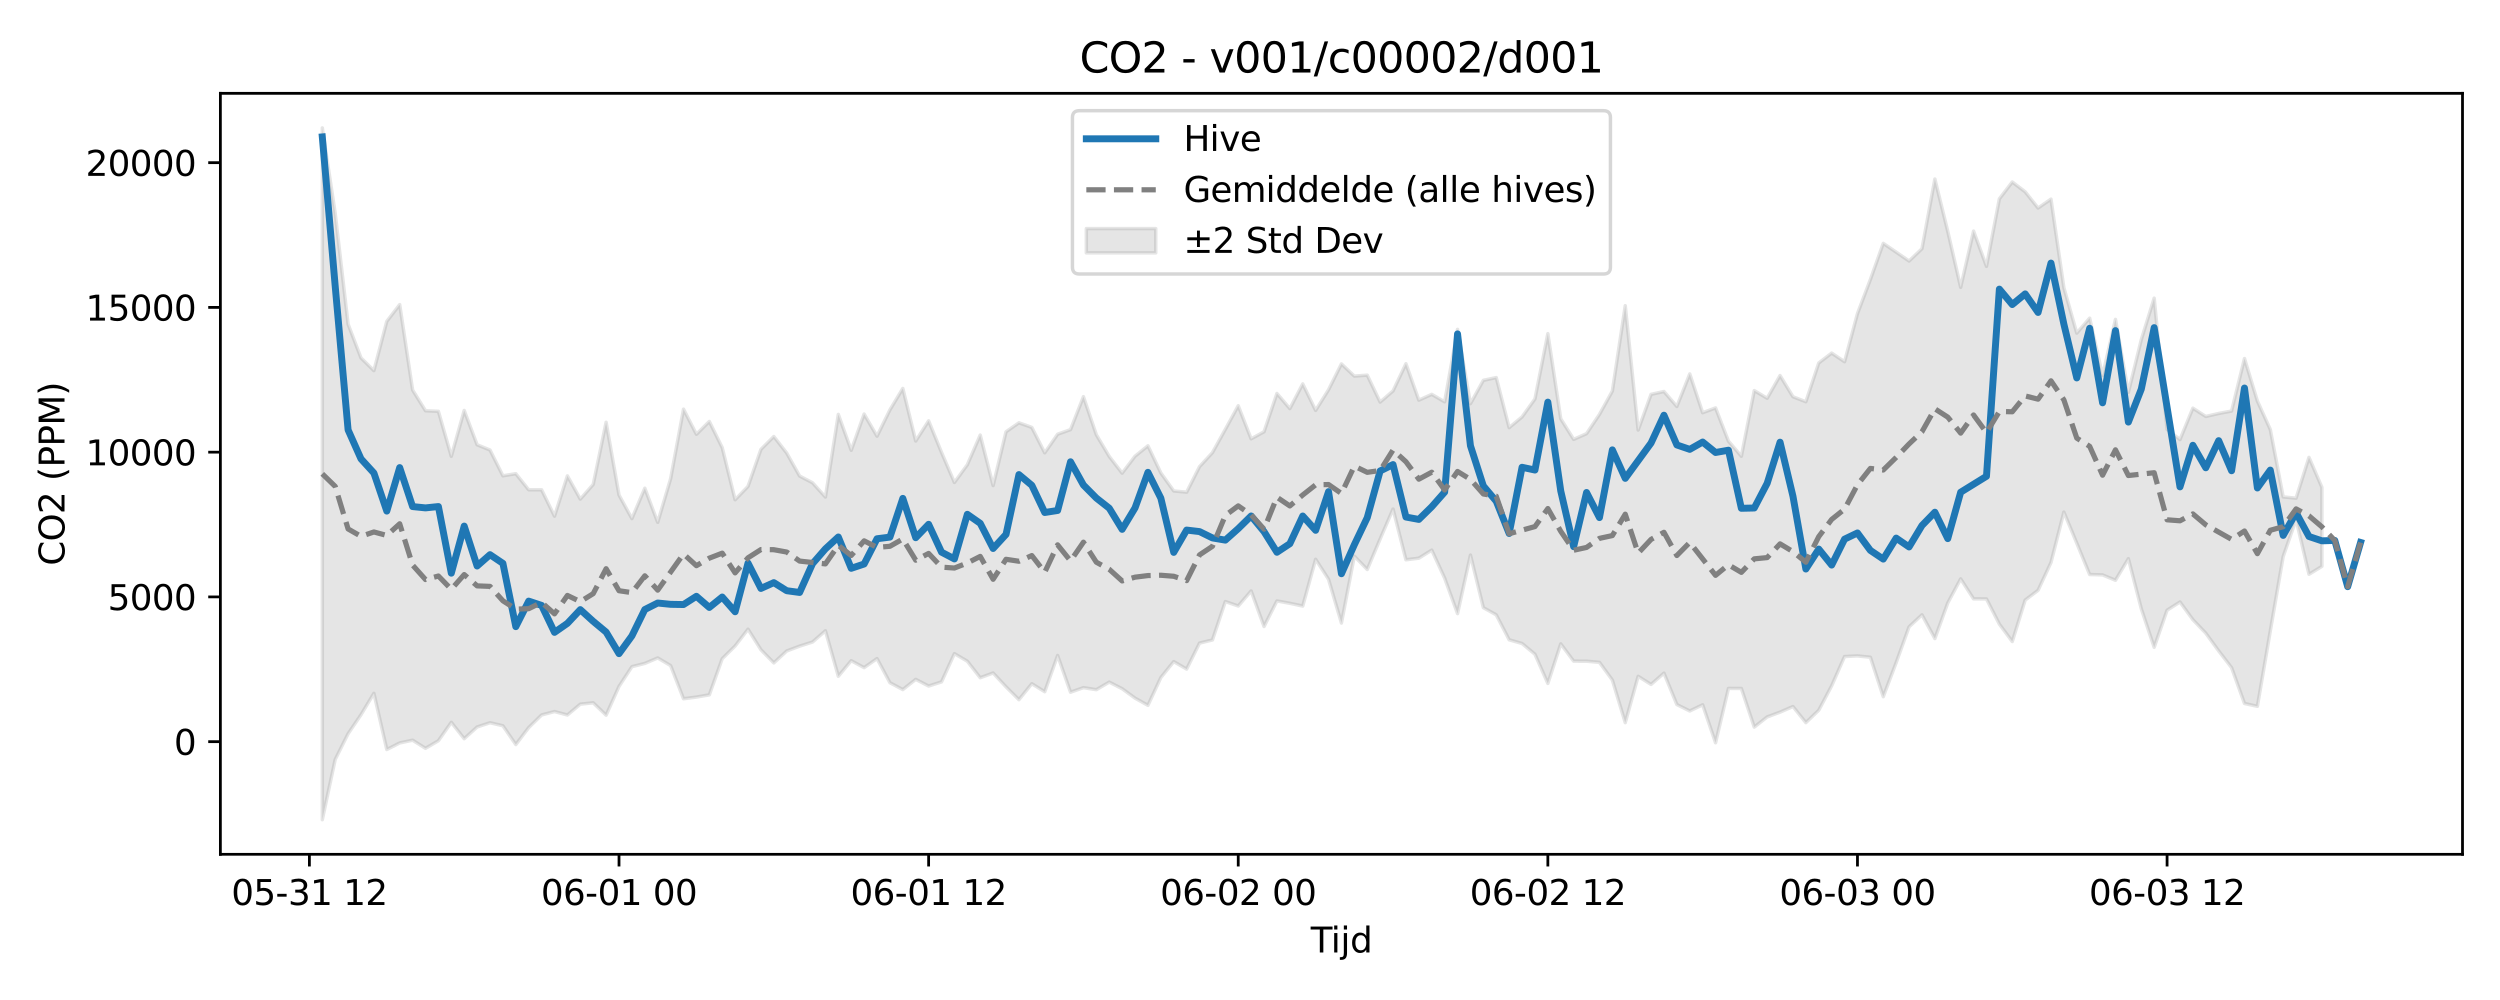 <?xml version="1.0" encoding="utf-8" standalone="no"?>
<!DOCTYPE svg PUBLIC "-//W3C//DTD SVG 1.1//EN"
  "http://www.w3.org/Graphics/SVG/1.1/DTD/svg11.dtd">
<svg xmlns:xlink="http://www.w3.org/1999/xlink" width="720pt" height="288pt" viewBox="0 0 720 288" xmlns="http://www.w3.org/2000/svg" version="1.1">
 <defs>
  <style type="text/css">*{stroke-linejoin: round; stroke-linecap: butt}</style>
 </defs>
 <g id="figure_1">
  <g id="patch_1">
   <path d="M 0 288 
L 720 288 
L 720 0 
L 0 0 
z
" style="fill: #ffffff"/>
  </g>
  <g id="axes_1">
   <g id="patch_2">
    <path d="M 63.47 246.04 
L 709.2 246.04 
L 709.2 26.88 
L 63.47 26.88 
z
" style="fill: #ffffff"/>
   </g>
   <g id="FillBetweenPolyCollection_1">
    <defs>
     <path id="mdd63c75d1a" d="M 92.821 -251.158 
L 92.821 -51.922 
L 96.537 -69.267 
L 100.252 -76.689 
L 103.967 -82.154 
L 107.683 -88.324 
L 111.398 -72.134 
L 115.114 -74.03 
L 118.829 -74.824 
L 122.544 -72.479 
L 126.26 -74.672 
L 129.975 -79.968 
L 133.69 -75.253 
L 137.406 -78.627 
L 141.121 -79.847 
L 144.836 -78.979 
L 148.552 -73.566 
L 152.267 -78.454 
L 155.983 -82.092 
L 159.698 -83.069 
L 163.413 -82.079 
L 167.129 -85.201 
L 170.844 -85.59 
L 174.559 -82.032 
L 178.275 -90.317 
L 181.99 -95.995 
L 185.705 -96.931 
L 189.421 -98.509 
L 193.136 -96.309 
L 196.852 -86.757 
L 200.567 -87.239 
L 204.282 -87.88 
L 207.998 -98.289 
L 211.713 -101.95 
L 215.428 -106.787 
L 219.144 -100.876 
L 222.859 -97.084 
L 226.574 -100.513 
L 230.29 -101.91 
L 234.005 -103.093 
L 237.721 -106.34 
L 241.436 -93.238 
L 245.151 -97.719 
L 248.867 -95.716 
L 252.582 -98.33 
L 256.297 -91.374 
L 260.013 -89.399 
L 263.728 -92.343 
L 267.443 -90.423 
L 271.159 -91.612 
L 274.874 -99.755 
L 278.589 -97.571 
L 282.305 -92.807 
L 286.02 -94.18 
L 289.736 -90.193 
L 293.451 -86.489 
L 297.166 -91.087 
L 300.882 -88.784 
L 304.597 -99.223 
L 308.312 -88.646 
L 312.028 -89.952 
L 315.743 -89.368 
L 319.458 -91.554 
L 323.174 -89.652 
L 326.889 -86.944 
L 330.605 -84.858 
L 334.32 -92.86 
L 338.035 -97.465 
L 341.751 -95.306 
L 345.466 -102.789 
L 349.181 -103.687 
L 352.897 -114.755 
L 356.612 -113.47 
L 360.327 -117.806 
L 364.043 -107.562 
L 367.758 -114.928 
L 371.474 -114.248 
L 375.189 -113.453 
L 378.904 -126.929 
L 382.62 -121.156 
L 386.335 -108.558 
L 390.05 -127.836 
L 393.766 -123.983 
L 397.481 -132.78 
L 401.196 -141.393 
L 404.912 -126.778 
L 408.627 -127.242 
L 412.343 -129.57 
L 416.058 -121.493 
L 419.773 -111.278 
L 423.489 -128.144 
L 427.204 -112.996 
L 430.919 -110.924 
L 434.635 -103.737 
L 438.35 -102.676 
L 442.065 -99.58 
L 445.781 -91.163 
L 449.496 -102.564 
L 453.212 -97.592 
L 456.927 -97.571 
L 460.642 -97.241 
L 464.358 -92.135 
L 468.073 -79.872 
L 471.788 -93.217 
L 475.504 -90.884 
L 479.219 -94.142 
L 482.934 -85.088 
L 486.65 -83.239 
L 490.365 -85.019 
L 494.081 -74.081 
L 497.796 -89.733 
L 501.511 -89.723 
L 505.227 -78.59 
L 508.942 -81.523 
L 512.657 -82.901 
L 516.373 -84.524 
L 520.088 -79.879 
L 523.803 -83.456 
L 527.519 -90.497 
L 531.234 -98.92 
L 534.949 -99.095 
L 538.665 -98.716 
L 542.38 -87.353 
L 546.096 -97.161 
L 549.811 -107.471 
L 553.526 -110.939 
L 557.242 -104.091 
L 560.957 -114.348 
L 564.672 -121.285 
L 568.388 -115.526 
L 572.103 -115.508 
L 575.818 -108.251 
L 579.534 -103.232 
L 583.249 -115.178 
L 586.965 -117.993 
L 590.68 -125.99 
L 594.395 -140.526 
L 598.111 -131.574 
L 601.826 -122.534 
L 605.541 -122.429 
L 609.257 -120.877 
L 612.972 -127.105 
L 616.687 -112.702 
L 620.403 -101.574 
L 624.118 -112.262 
L 627.834 -114.627 
L 631.549 -109.534 
L 635.264 -105.641 
L 638.98 -100.541 
L 642.695 -95.715 
L 646.41 -85.397 
L 650.126 -84.578 
L 653.841 -106.25 
L 657.556 -127.73 
L 661.272 -138.352 
L 664.987 -122.605 
L 668.703 -124.879 
L 668.703 -147.662 
L 668.703 -147.662 
L 664.987 -156.275 
L 661.272 -144.527 
L 657.556 -144.896 
L 653.841 -164.312 
L 650.126 -172.51 
L 646.41 -184.748 
L 642.695 -169.621 
L 638.98 -168.92 
L 635.264 -168.059 
L 631.549 -170.452 
L 627.834 -161.398 
L 624.118 -164.33 
L 620.403 -202.14 
L 616.687 -190.153 
L 612.972 -174.991 
L 609.257 -196.021 
L 605.541 -179.856 
L 601.826 -196.378 
L 598.111 -192.072 
L 594.395 -205.147 
L 590.68 -230.652 
L 586.965 -228.088 
L 583.249 -232.763 
L 579.534 -235.584 
L 575.818 -230.73 
L 572.103 -211.295 
L 568.388 -221.448 
L 564.672 -205.241 
L 560.957 -221.388 
L 557.242 -236.441 
L 553.526 -216.376 
L 549.811 -212.828 
L 546.096 -215.387 
L 542.38 -217.919 
L 538.665 -207.478 
L 534.949 -197.678 
L 531.234 -183.82 
L 527.519 -186.311 
L 523.803 -183.463 
L 520.088 -172.297 
L 516.373 -173.74 
L 512.657 -179.84 
L 508.942 -173.301 
L 505.227 -175.512 
L 501.511 -156.597 
L 497.796 -160.954 
L 494.081 -170.523 
L 490.365 -169.138 
L 486.65 -180.31 
L 482.934 -170.937 
L 479.219 -175.252 
L 475.504 -174.426 
L 471.788 -164.149 
L 468.073 -199.96 
L 464.358 -175.371 
L 460.642 -168.658 
L 456.927 -163.107 
L 453.212 -161.463 
L 449.496 -167.403 
L 445.781 -191.91 
L 442.065 -173.108 
L 438.35 -167.932 
L 434.635 -164.83 
L 430.919 -179.264 
L 427.204 -178.466 
L 423.489 -171.737 
L 419.773 -193.158 
L 416.058 -172.273 
L 412.343 -174.432 
L 408.627 -172.752 
L 404.912 -183.25 
L 401.196 -175.42 
L 397.481 -172.202 
L 393.766 -179.959 
L 390.05 -179.685 
L 386.335 -183.194 
L 382.62 -175.755 
L 378.904 -169.81 
L 375.189 -177.442 
L 371.474 -170.328 
L 367.758 -174.681 
L 364.043 -163.649 
L 360.327 -161.618 
L 356.612 -171.146 
L 352.897 -164.348 
L 349.181 -157.641 
L 345.466 -153.603 
L 341.751 -146.257 
L 338.035 -146.608 
L 334.32 -151.797 
L 330.605 -159.614 
L 326.889 -156.609 
L 323.174 -151.731 
L 319.458 -156.547 
L 315.743 -162.802 
L 312.028 -173.754 
L 308.312 -164.271 
L 304.597 -162.944 
L 300.882 -157.586 
L 297.166 -164.905 
L 293.451 -166.233 
L 289.736 -163.65 
L 286.02 -148.157 
L 282.305 -162.703 
L 278.589 -154.15 
L 274.874 -149.054 
L 271.159 -157.712 
L 267.443 -166.799 
L 263.728 -160.985 
L 260.013 -176.135 
L 256.297 -169.958 
L 252.582 -162.38 
L 248.867 -168.756 
L 245.151 -158.315 
L 241.436 -168.655 
L 237.721 -144.853 
L 234.005 -148.963 
L 230.29 -150.907 
L 226.574 -157.518 
L 222.859 -162.287 
L 219.144 -158.574 
L 215.428 -147.922 
L 211.713 -144.069 
L 207.998 -159.091 
L 204.282 -166.623 
L 200.567 -162.922 
L 196.852 -170.166 
L 193.136 -150.114 
L 189.421 -137.571 
L 185.705 -147.399 
L 181.99 -138.642 
L 178.275 -145.426 
L 174.559 -166.389 
L 170.844 -148.48 
L 167.129 -144.258 
L 163.413 -150.95 
L 159.698 -139.345 
L 155.983 -146.94 
L 152.267 -146.942 
L 148.552 -151.577 
L 144.836 -150.97 
L 141.121 -158.397 
L 137.406 -159.911 
L 133.69 -169.791 
L 129.975 -156.582 
L 126.26 -169.544 
L 122.544 -169.706 
L 118.829 -175.689 
L 115.114 -200.274 
L 111.398 -195.451 
L 107.683 -181.262 
L 103.967 -184.925 
L 100.252 -194.635 
L 96.537 -226.576 
L 92.821 -251.158 
z
" style="stroke: #808080; stroke-opacity: 0.2"/>
    </defs>
    <g clip-path="url(#p2484f87a0a)">
     <use xlink:href="#mdd63c75d1a" x="0" y="288" style="fill: #808080; fill-opacity: 0.2; stroke: #808080; stroke-opacity: 0.2"/>
    </g>
   </g>
   <g id="matplotlib.axis_1">
    <g id="xtick_1">
     <g id="line2d_1">
      <defs>
       <path id="m0995339ccc" d="M 0 0 
L 0 3.5 
" style="stroke: #000000; stroke-width: 0.8"/>
      </defs>
      <g>
       <use xlink:href="#m0995339ccc" x="89.106" y="246.04" style="stroke: #000000; stroke-width: 0.8"/>
      </g>
     </g>
     <g id="text_1">
      <!-- 05-31 12 -->
      <g transform="translate(66.626 260.638) scale(0.1 -0.1)">
       <defs>
        <path id="DejaVuSans-30" d="M 2034 4250 
Q 1547 4250 1301 3770 
Q 1056 3291 1056 2328 
Q 1056 1369 1301 889 
Q 1547 409 2034 409 
Q 2525 409 2770 889 
Q 3016 1369 3016 2328 
Q 3016 3291 2770 3770 
Q 2525 4250 2034 4250 
z
M 2034 4750 
Q 2819 4750 3233 4129 
Q 3647 3509 3647 2328 
Q 3647 1150 3233 529 
Q 2819 -91 2034 -91 
Q 1250 -91 836 529 
Q 422 1150 422 2328 
Q 422 3509 836 4129 
Q 1250 4750 2034 4750 
z
" transform="scale(0.016)"/>
        <path id="DejaVuSans-35" d="M 691 4666 
L 3169 4666 
L 3169 4134 
L 1269 4134 
L 1269 2991 
Q 1406 3038 1543 3061 
Q 1681 3084 1819 3084 
Q 2600 3084 3056 2656 
Q 3513 2228 3513 1497 
Q 3513 744 3044 326 
Q 2575 -91 1722 -91 
Q 1428 -91 1123 -41 
Q 819 9 494 109 
L 494 744 
Q 775 591 1075 516 
Q 1375 441 1709 441 
Q 2250 441 2565 725 
Q 2881 1009 2881 1497 
Q 2881 1984 2565 2268 
Q 2250 2553 1709 2553 
Q 1456 2553 1204 2497 
Q 953 2441 691 2322 
L 691 4666 
z
" transform="scale(0.016)"/>
        <path id="DejaVuSans-2d" d="M 313 2009 
L 1997 2009 
L 1997 1497 
L 313 1497 
L 313 2009 
z
" transform="scale(0.016)"/>
        <path id="DejaVuSans-33" d="M 2597 2516 
Q 3050 2419 3304 2112 
Q 3559 1806 3559 1356 
Q 3559 666 3084 287 
Q 2609 -91 1734 -91 
Q 1441 -91 1130 -33 
Q 819 25 488 141 
L 488 750 
Q 750 597 1062 519 
Q 1375 441 1716 441 
Q 2309 441 2620 675 
Q 2931 909 2931 1356 
Q 2931 1769 2642 2001 
Q 2353 2234 1838 2234 
L 1294 2234 
L 1294 2753 
L 1863 2753 
Q 2328 2753 2575 2939 
Q 2822 3125 2822 3475 
Q 2822 3834 2567 4026 
Q 2313 4219 1838 4219 
Q 1578 4219 1281 4162 
Q 984 4106 628 3988 
L 628 4550 
Q 988 4650 1302 4700 
Q 1616 4750 1894 4750 
Q 2613 4750 3031 4423 
Q 3450 4097 3450 3541 
Q 3450 3153 3228 2886 
Q 3006 2619 2597 2516 
z
" transform="scale(0.016)"/>
        <path id="DejaVuSans-31" d="M 794 531 
L 1825 531 
L 1825 4091 
L 703 3866 
L 703 4441 
L 1819 4666 
L 2450 4666 
L 2450 531 
L 3481 531 
L 3481 0 
L 794 0 
L 794 531 
z
" transform="scale(0.016)"/>
        <path id="DejaVuSans-20" transform="scale(0.016)"/>
        <path id="DejaVuSans-32" d="M 1228 531 
L 3431 531 
L 3431 0 
L 469 0 
L 469 531 
Q 828 903 1448 1529 
Q 2069 2156 2228 2338 
Q 2531 2678 2651 2914 
Q 2772 3150 2772 3378 
Q 2772 3750 2511 3984 
Q 2250 4219 1831 4219 
Q 1534 4219 1204 4116 
Q 875 4013 500 3803 
L 500 4441 
Q 881 4594 1212 4672 
Q 1544 4750 1819 4750 
Q 2544 4750 2975 4387 
Q 3406 4025 3406 3419 
Q 3406 3131 3298 2873 
Q 3191 2616 2906 2266 
Q 2828 2175 2409 1742 
Q 1991 1309 1228 531 
z
" transform="scale(0.016)"/>
       </defs>
       <use xlink:href="#DejaVuSans-30"/>
       <use xlink:href="#DejaVuSans-35" transform="translate(63.623 0)"/>
       <use xlink:href="#DejaVuSans-2d" transform="translate(127.246 0)"/>
       <use xlink:href="#DejaVuSans-33" transform="translate(163.33 0)"/>
       <use xlink:href="#DejaVuSans-31" transform="translate(226.953 0)"/>
       <use xlink:href="#DejaVuSans-20" transform="translate(290.576 0)"/>
       <use xlink:href="#DejaVuSans-31" transform="translate(322.363 0)"/>
       <use xlink:href="#DejaVuSans-32" transform="translate(385.986 0)"/>
      </g>
     </g>
    </g>
    <g id="xtick_2">
     <g id="line2d_2">
      <g>
       <use xlink:href="#m0995339ccc" x="178.275" y="246.04" style="stroke: #000000; stroke-width: 0.8"/>
      </g>
     </g>
     <g id="text_2">
      <!-- 06-01 00 -->
      <g transform="translate(155.794 260.638) scale(0.1 -0.1)">
       <defs>
        <path id="DejaVuSans-36" d="M 2113 2584 
Q 1688 2584 1439 2293 
Q 1191 2003 1191 1497 
Q 1191 994 1439 701 
Q 1688 409 2113 409 
Q 2538 409 2786 701 
Q 3034 994 3034 1497 
Q 3034 2003 2786 2293 
Q 2538 2584 2113 2584 
z
M 3366 4563 
L 3366 3988 
Q 3128 4100 2886 4159 
Q 2644 4219 2406 4219 
Q 1781 4219 1451 3797 
Q 1122 3375 1075 2522 
Q 1259 2794 1537 2939 
Q 1816 3084 2150 3084 
Q 2853 3084 3261 2657 
Q 3669 2231 3669 1497 
Q 3669 778 3244 343 
Q 2819 -91 2113 -91 
Q 1303 -91 875 529 
Q 447 1150 447 2328 
Q 447 3434 972 4092 
Q 1497 4750 2381 4750 
Q 2619 4750 2861 4703 
Q 3103 4656 3366 4563 
z
" transform="scale(0.016)"/>
       </defs>
       <use xlink:href="#DejaVuSans-30"/>
       <use xlink:href="#DejaVuSans-36" transform="translate(63.623 0)"/>
       <use xlink:href="#DejaVuSans-2d" transform="translate(127.246 0)"/>
       <use xlink:href="#DejaVuSans-30" transform="translate(163.33 0)"/>
       <use xlink:href="#DejaVuSans-31" transform="translate(226.953 0)"/>
       <use xlink:href="#DejaVuSans-20" transform="translate(290.576 0)"/>
       <use xlink:href="#DejaVuSans-30" transform="translate(322.363 0)"/>
       <use xlink:href="#DejaVuSans-30" transform="translate(385.986 0)"/>
      </g>
     </g>
    </g>
    <g id="xtick_3">
     <g id="line2d_3">
      <g>
       <use xlink:href="#m0995339ccc" x="267.443" y="246.04" style="stroke: #000000; stroke-width: 0.8"/>
      </g>
     </g>
     <g id="text_3">
      <!-- 06-01 12 -->
      <g transform="translate(244.963 260.638) scale(0.1 -0.1)">
       <use xlink:href="#DejaVuSans-30"/>
       <use xlink:href="#DejaVuSans-36" transform="translate(63.623 0)"/>
       <use xlink:href="#DejaVuSans-2d" transform="translate(127.246 0)"/>
       <use xlink:href="#DejaVuSans-30" transform="translate(163.33 0)"/>
       <use xlink:href="#DejaVuSans-31" transform="translate(226.953 0)"/>
       <use xlink:href="#DejaVuSans-20" transform="translate(290.576 0)"/>
       <use xlink:href="#DejaVuSans-31" transform="translate(322.363 0)"/>
       <use xlink:href="#DejaVuSans-32" transform="translate(385.986 0)"/>
      </g>
     </g>
    </g>
    <g id="xtick_4">
     <g id="line2d_4">
      <g>
       <use xlink:href="#m0995339ccc" x="356.612" y="246.04" style="stroke: #000000; stroke-width: 0.8"/>
      </g>
     </g>
     <g id="text_4">
      <!-- 06-02 00 -->
      <g transform="translate(334.132 260.638) scale(0.1 -0.1)">
       <use xlink:href="#DejaVuSans-30"/>
       <use xlink:href="#DejaVuSans-36" transform="translate(63.623 0)"/>
       <use xlink:href="#DejaVuSans-2d" transform="translate(127.246 0)"/>
       <use xlink:href="#DejaVuSans-30" transform="translate(163.33 0)"/>
       <use xlink:href="#DejaVuSans-32" transform="translate(226.953 0)"/>
       <use xlink:href="#DejaVuSans-20" transform="translate(290.576 0)"/>
       <use xlink:href="#DejaVuSans-30" transform="translate(322.363 0)"/>
       <use xlink:href="#DejaVuSans-30" transform="translate(385.986 0)"/>
      </g>
     </g>
    </g>
    <g id="xtick_5">
     <g id="line2d_5">
      <g>
       <use xlink:href="#m0995339ccc" x="445.781" y="246.04" style="stroke: #000000; stroke-width: 0.8"/>
      </g>
     </g>
     <g id="text_5">
      <!-- 06-02 12 -->
      <g transform="translate(423.3 260.638) scale(0.1 -0.1)">
       <use xlink:href="#DejaVuSans-30"/>
       <use xlink:href="#DejaVuSans-36" transform="translate(63.623 0)"/>
       <use xlink:href="#DejaVuSans-2d" transform="translate(127.246 0)"/>
       <use xlink:href="#DejaVuSans-30" transform="translate(163.33 0)"/>
       <use xlink:href="#DejaVuSans-32" transform="translate(226.953 0)"/>
       <use xlink:href="#DejaVuSans-20" transform="translate(290.576 0)"/>
       <use xlink:href="#DejaVuSans-31" transform="translate(322.363 0)"/>
       <use xlink:href="#DejaVuSans-32" transform="translate(385.986 0)"/>
      </g>
     </g>
    </g>
    <g id="xtick_6">
     <g id="line2d_6">
      <g>
       <use xlink:href="#m0995339ccc" x="534.949" y="246.04" style="stroke: #000000; stroke-width: 0.8"/>
      </g>
     </g>
     <g id="text_6">
      <!-- 06-03 00 -->
      <g transform="translate(512.469 260.638) scale(0.1 -0.1)">
       <use xlink:href="#DejaVuSans-30"/>
       <use xlink:href="#DejaVuSans-36" transform="translate(63.623 0)"/>
       <use xlink:href="#DejaVuSans-2d" transform="translate(127.246 0)"/>
       <use xlink:href="#DejaVuSans-30" transform="translate(163.33 0)"/>
       <use xlink:href="#DejaVuSans-33" transform="translate(226.953 0)"/>
       <use xlink:href="#DejaVuSans-20" transform="translate(290.576 0)"/>
       <use xlink:href="#DejaVuSans-30" transform="translate(322.363 0)"/>
       <use xlink:href="#DejaVuSans-30" transform="translate(385.986 0)"/>
      </g>
     </g>
    </g>
    <g id="xtick_7">
     <g id="line2d_7">
      <g>
       <use xlink:href="#m0995339ccc" x="624.118" y="246.04" style="stroke: #000000; stroke-width: 0.8"/>
      </g>
     </g>
     <g id="text_7">
      <!-- 06-03 12 -->
      <g transform="translate(601.638 260.638) scale(0.1 -0.1)">
       <use xlink:href="#DejaVuSans-30"/>
       <use xlink:href="#DejaVuSans-36" transform="translate(63.623 0)"/>
       <use xlink:href="#DejaVuSans-2d" transform="translate(127.246 0)"/>
       <use xlink:href="#DejaVuSans-30" transform="translate(163.33 0)"/>
       <use xlink:href="#DejaVuSans-33" transform="translate(226.953 0)"/>
       <use xlink:href="#DejaVuSans-20" transform="translate(290.576 0)"/>
       <use xlink:href="#DejaVuSans-31" transform="translate(322.363 0)"/>
       <use xlink:href="#DejaVuSans-32" transform="translate(385.986 0)"/>
      </g>
     </g>
    </g>
    <g id="text_8">
     <!-- Tijd -->
     <g transform="translate(377.485 274.317) scale(0.1 -0.1)">
      <defs>
       <path id="DejaVuSans-54" d="M -19 4666 
L 3928 4666 
L 3928 4134 
L 2272 4134 
L 2272 0 
L 1638 0 
L 1638 4134 
L -19 4134 
L -19 4666 
z
" transform="scale(0.016)"/>
       <path id="DejaVuSans-69" d="M 603 3500 
L 1178 3500 
L 1178 0 
L 603 0 
L 603 3500 
z
M 603 4863 
L 1178 4863 
L 1178 4134 
L 603 4134 
L 603 4863 
z
" transform="scale(0.016)"/>
       <path id="DejaVuSans-6a" d="M 603 3500 
L 1178 3500 
L 1178 -63 
Q 1178 -731 923 -1031 
Q 669 -1331 103 -1331 
L -116 -1331 
L -116 -844 
L 38 -844 
Q 366 -844 484 -692 
Q 603 -541 603 -63 
L 603 3500 
z
M 603 4863 
L 1178 4863 
L 1178 4134 
L 603 4134 
L 603 4863 
z
" transform="scale(0.016)"/>
       <path id="DejaVuSans-64" d="M 2906 2969 
L 2906 4863 
L 3481 4863 
L 3481 0 
L 2906 0 
L 2906 525 
Q 2725 213 2448 61 
Q 2172 -91 1784 -91 
Q 1150 -91 751 415 
Q 353 922 353 1747 
Q 353 2572 751 3078 
Q 1150 3584 1784 3584 
Q 2172 3584 2448 3432 
Q 2725 3281 2906 2969 
z
M 947 1747 
Q 947 1113 1208 752 
Q 1469 391 1925 391 
Q 2381 391 2643 752 
Q 2906 1113 2906 1747 
Q 2906 2381 2643 2742 
Q 2381 3103 1925 3103 
Q 1469 3103 1208 2742 
Q 947 2381 947 1747 
z
" transform="scale(0.016)"/>
      </defs>
      <use xlink:href="#DejaVuSans-54"/>
      <use xlink:href="#DejaVuSans-69" transform="translate(57.959 0)"/>
      <use xlink:href="#DejaVuSans-6a" transform="translate(85.742 0)"/>
      <use xlink:href="#DejaVuSans-64" transform="translate(113.525 0)"/>
     </g>
    </g>
   </g>
   <g id="matplotlib.axis_2">
    <g id="ytick_1">
     <g id="line2d_8">
      <defs>
       <path id="me10df95bb9" d="M 0 0 
L -3.5 0 
" style="stroke: #000000; stroke-width: 0.8"/>
      </defs>
      <g>
       <use xlink:href="#me10df95bb9" x="63.47" y="213.596" style="stroke: #000000; stroke-width: 0.8"/>
      </g>
     </g>
     <g id="text_9">
      <!-- 0 -->
      <g transform="translate(50.108 217.395) scale(0.1 -0.1)">
       <use xlink:href="#DejaVuSans-30"/>
      </g>
     </g>
    </g>
    <g id="ytick_2">
     <g id="line2d_9">
      <g>
       <use xlink:href="#me10df95bb9" x="63.47" y="171.909" style="stroke: #000000; stroke-width: 0.8"/>
      </g>
     </g>
     <g id="text_10">
      <!-- 5000 -->
      <g transform="translate(31.02 175.708) scale(0.1 -0.1)">
       <use xlink:href="#DejaVuSans-35"/>
       <use xlink:href="#DejaVuSans-30" transform="translate(63.623 0)"/>
       <use xlink:href="#DejaVuSans-30" transform="translate(127.246 0)"/>
       <use xlink:href="#DejaVuSans-30" transform="translate(190.869 0)"/>
      </g>
     </g>
    </g>
    <g id="ytick_3">
     <g id="line2d_10">
      <g>
       <use xlink:href="#me10df95bb9" x="63.47" y="130.223" style="stroke: #000000; stroke-width: 0.8"/>
      </g>
     </g>
     <g id="text_11">
      <!-- 10000 -->
      <g transform="translate(24.657 134.022) scale(0.1 -0.1)">
       <use xlink:href="#DejaVuSans-31"/>
       <use xlink:href="#DejaVuSans-30" transform="translate(63.623 0)"/>
       <use xlink:href="#DejaVuSans-30" transform="translate(127.246 0)"/>
       <use xlink:href="#DejaVuSans-30" transform="translate(190.869 0)"/>
       <use xlink:href="#DejaVuSans-30" transform="translate(254.492 0)"/>
      </g>
     </g>
    </g>
    <g id="ytick_4">
     <g id="line2d_11">
      <g>
       <use xlink:href="#me10df95bb9" x="63.47" y="88.536" style="stroke: #000000; stroke-width: 0.8"/>
      </g>
     </g>
     <g id="text_12">
      <!-- 15000 -->
      <g transform="translate(24.657 92.335) scale(0.1 -0.1)">
       <use xlink:href="#DejaVuSans-31"/>
       <use xlink:href="#DejaVuSans-35" transform="translate(63.623 0)"/>
       <use xlink:href="#DejaVuSans-30" transform="translate(127.246 0)"/>
       <use xlink:href="#DejaVuSans-30" transform="translate(190.869 0)"/>
       <use xlink:href="#DejaVuSans-30" transform="translate(254.492 0)"/>
      </g>
     </g>
    </g>
    <g id="ytick_5">
     <g id="line2d_12">
      <g>
       <use xlink:href="#me10df95bb9" x="63.47" y="46.85" style="stroke: #000000; stroke-width: 0.8"/>
      </g>
     </g>
     <g id="text_13">
      <!-- 20000 -->
      <g transform="translate(24.657 50.649) scale(0.1 -0.1)">
       <use xlink:href="#DejaVuSans-32"/>
       <use xlink:href="#DejaVuSans-30" transform="translate(63.623 0)"/>
       <use xlink:href="#DejaVuSans-30" transform="translate(127.246 0)"/>
       <use xlink:href="#DejaVuSans-30" transform="translate(190.869 0)"/>
       <use xlink:href="#DejaVuSans-30" transform="translate(254.492 0)"/>
      </g>
     </g>
    </g>
    <g id="text_14">
     <!-- CO2 (PPM) -->
     <g transform="translate(18.578 162.903) rotate(-90) scale(0.1 -0.1)">
      <defs>
       <path id="DejaVuSans-43" d="M 4122 4306 
L 4122 3641 
Q 3803 3938 3442 4084 
Q 3081 4231 2675 4231 
Q 1875 4231 1450 3742 
Q 1025 3253 1025 2328 
Q 1025 1406 1450 917 
Q 1875 428 2675 428 
Q 3081 428 3442 575 
Q 3803 722 4122 1019 
L 4122 359 
Q 3791 134 3420 21 
Q 3050 -91 2638 -91 
Q 1578 -91 968 557 
Q 359 1206 359 2328 
Q 359 3453 968 4101 
Q 1578 4750 2638 4750 
Q 3056 4750 3426 4639 
Q 3797 4528 4122 4306 
z
" transform="scale(0.016)"/>
       <path id="DejaVuSans-4f" d="M 2522 4238 
Q 1834 4238 1429 3725 
Q 1025 3213 1025 2328 
Q 1025 1447 1429 934 
Q 1834 422 2522 422 
Q 3209 422 3611 934 
Q 4013 1447 4013 2328 
Q 4013 3213 3611 3725 
Q 3209 4238 2522 4238 
z
M 2522 4750 
Q 3503 4750 4090 4092 
Q 4678 3434 4678 2328 
Q 4678 1225 4090 567 
Q 3503 -91 2522 -91 
Q 1538 -91 948 565 
Q 359 1222 359 2328 
Q 359 3434 948 4092 
Q 1538 4750 2522 4750 
z
" transform="scale(0.016)"/>
       <path id="DejaVuSans-28" d="M 1984 4856 
Q 1566 4138 1362 3434 
Q 1159 2731 1159 2009 
Q 1159 1288 1364 580 
Q 1569 -128 1984 -844 
L 1484 -844 
Q 1016 -109 783 600 
Q 550 1309 550 2009 
Q 550 2706 781 3412 
Q 1013 4119 1484 4856 
L 1984 4856 
z
" transform="scale(0.016)"/>
       <path id="DejaVuSans-50" d="M 1259 4147 
L 1259 2394 
L 2053 2394 
Q 2494 2394 2734 2622 
Q 2975 2850 2975 3272 
Q 2975 3691 2734 3919 
Q 2494 4147 2053 4147 
L 1259 4147 
z
M 628 4666 
L 2053 4666 
Q 2838 4666 3239 4311 
Q 3641 3956 3641 3272 
Q 3641 2581 3239 2228 
Q 2838 1875 2053 1875 
L 1259 1875 
L 1259 0 
L 628 0 
L 628 4666 
z
" transform="scale(0.016)"/>
       <path id="DejaVuSans-4d" d="M 628 4666 
L 1569 4666 
L 2759 1491 
L 3956 4666 
L 4897 4666 
L 4897 0 
L 4281 0 
L 4281 4097 
L 3078 897 
L 2444 897 
L 1241 4097 
L 1241 0 
L 628 0 
L 628 4666 
z
" transform="scale(0.016)"/>
       <path id="DejaVuSans-29" d="M 513 4856 
L 1013 4856 
Q 1481 4119 1714 3412 
Q 1947 2706 1947 2009 
Q 1947 1309 1714 600 
Q 1481 -109 1013 -844 
L 513 -844 
Q 928 -128 1133 580 
Q 1338 1288 1338 2009 
Q 1338 2731 1133 3434 
Q 928 4138 513 4856 
z
" transform="scale(0.016)"/>
      </defs>
      <use xlink:href="#DejaVuSans-43"/>
      <use xlink:href="#DejaVuSans-4f" transform="translate(69.824 0)"/>
      <use xlink:href="#DejaVuSans-32" transform="translate(148.535 0)"/>
      <use xlink:href="#DejaVuSans-20" transform="translate(212.158 0)"/>
      <use xlink:href="#DejaVuSans-28" transform="translate(243.945 0)"/>
      <use xlink:href="#DejaVuSans-50" transform="translate(282.959 0)"/>
      <use xlink:href="#DejaVuSans-50" transform="translate(343.262 0)"/>
      <use xlink:href="#DejaVuSans-4d" transform="translate(403.564 0)"/>
      <use xlink:href="#DejaVuSans-29" transform="translate(489.844 0)"/>
     </g>
    </g>
   </g>
   <g id="line2d_13">
    <path d="M 92.821 39.429 
L 96.537 82.425 
L 100.252 123.815 
L 103.967 132.154 
L 107.683 136.23 
L 111.398 147.193 
L 115.114 134.672 
L 118.829 145.894 
L 122.544 146.272 
L 126.26 145.884 
L 129.975 165.073 
L 133.69 151.516 
L 137.406 163.013 
L 141.121 159.745 
L 144.836 162.246 
L 148.552 180.474 
L 152.267 173.121 
L 155.983 174.358 
L 159.698 182.12 
L 163.413 179.53 
L 167.129 175.572 
L 170.844 178.949 
L 174.559 182.036 
L 178.275 188.25 
L 181.99 183.137 
L 185.705 175.547 
L 189.421 173.668 
L 193.136 174.046 
L 196.852 174.108 
L 200.567 171.737 
L 204.282 174.944 
L 207.998 171.945 
L 211.713 176.186 
L 215.428 162.174 
L 219.144 169.472 
L 222.859 167.799 
L 226.574 170.125 
L 230.29 170.628 
L 234.005 162.341 
L 237.721 158.069 
L 241.436 154.655 
L 245.151 163.675 
L 248.867 162.434 
L 252.582 155.16 
L 256.297 154.687 
L 260.013 143.537 
L 263.728 154.859 
L 267.443 151.002 
L 271.159 159.02 
L 274.874 160.971 
L 278.589 148.123 
L 282.305 150.72 
L 286.02 157.964 
L 289.736 153.905 
L 293.451 136.681 
L 297.166 139.777 
L 300.882 147.6 
L 304.597 147.017 
L 308.312 132.995 
L 312.028 139.688 
L 315.743 143.435 
L 319.458 146.358 
L 323.174 152.45 
L 326.889 146.278 
L 330.605 136.034 
L 334.32 143.462 
L 338.035 159.084 
L 341.751 152.661 
L 345.466 153.098 
L 349.181 154.923 
L 352.897 155.557 
L 356.612 152.247 
L 360.327 148.604 
L 364.043 153.114 
L 367.758 159.053 
L 371.474 156.588 
L 375.189 148.615 
L 378.904 152.729 
L 382.62 141.592 
L 386.335 165.233 
L 390.05 156.874 
L 393.766 149.084 
L 397.481 135.634 
L 401.196 133.799 
L 404.912 148.907 
L 408.627 149.594 
L 412.343 145.944 
L 416.058 141.732 
L 419.773 96.169 
L 423.489 128.377 
L 427.204 139.955 
L 430.919 144.35 
L 434.635 153.639 
L 438.35 134.578 
L 442.065 135.372 
L 445.781 115.816 
L 449.496 141.391 
L 453.212 157.436 
L 456.927 141.837 
L 460.642 149.065 
L 464.358 129.564 
L 468.073 137.765 
L 475.504 127.588 
L 479.219 119.584 
L 482.934 128.147 
L 486.65 129.414 
L 490.365 127.305 
L 494.081 130.317 
L 497.796 129.66 
L 501.511 146.389 
L 505.227 146.303 
L 508.942 139.202 
L 512.657 127.352 
L 516.373 142.929 
L 520.088 163.878 
L 523.803 158.136 
L 527.519 162.741 
L 531.234 155.274 
L 534.949 153.492 
L 538.665 158.514 
L 542.38 161.018 
L 546.096 154.976 
L 549.811 157.523 
L 553.526 151.347 
L 557.242 147.52 
L 560.957 155.118 
L 564.672 141.759 
L 572.103 137.17 
L 575.818 83.27 
L 579.534 87.708 
L 583.249 84.643 
L 586.965 89.983 
L 590.68 75.772 
L 594.395 93.355 
L 598.111 108.843 
L 601.826 94.55 
L 605.541 116.01 
L 609.257 95.223 
L 612.972 121.555 
L 616.687 112.081 
L 620.403 94.364 
L 627.834 140.222 
L 631.549 128.244 
L 635.264 134.717 
L 638.98 126.913 
L 642.695 135.575 
L 646.41 111.758 
L 650.126 140.536 
L 653.841 135.389 
L 657.556 154.192 
L 661.272 147.652 
L 664.987 154.512 
L 668.703 155.757 
L 672.418 155.649 
L 676.133 168.958 
L 679.849 156.227 
L 679.849 156.227 
" clip-path="url(#p2484f87a0a)" style="fill: none; stroke: #1f77b4; stroke-width: 2; stroke-linecap: square"/>
   </g>
   <g id="line2d_14">
    <path d="M 92.821 136.46 
L 96.537 140.079 
L 100.252 152.338 
L 103.967 154.461 
L 107.683 153.207 
L 111.398 154.207 
L 115.114 150.848 
L 118.829 162.744 
L 122.544 166.908 
L 126.26 165.892 
L 129.975 169.725 
L 133.69 165.478 
L 137.406 168.731 
L 141.121 168.878 
L 144.836 173.026 
L 148.552 175.428 
L 152.267 175.302 
L 155.983 173.484 
L 159.698 176.793 
L 163.413 171.485 
L 167.129 173.27 
L 170.844 170.965 
L 174.559 163.79 
L 178.275 170.129 
L 181.99 170.682 
L 185.705 165.835 
L 189.421 169.96 
L 196.852 159.538 
L 200.567 162.92 
L 204.282 160.748 
L 207.998 159.31 
L 211.713 164.99 
L 215.428 160.646 
L 219.144 158.275 
L 222.859 158.314 
L 226.574 158.985 
L 230.29 161.591 
L 237.721 162.403 
L 241.436 157.054 
L 245.151 159.983 
L 248.867 155.764 
L 252.582 157.645 
L 256.297 157.334 
L 260.013 155.233 
L 263.728 161.336 
L 267.443 159.389 
L 271.159 163.338 
L 274.874 163.595 
L 278.589 162.14 
L 282.305 160.245 
L 286.02 166.832 
L 289.736 161.079 
L 293.451 161.639 
L 297.166 160.004 
L 300.882 164.815 
L 304.597 156.916 
L 308.312 161.541 
L 312.028 156.147 
L 315.743 161.915 
L 319.458 163.95 
L 323.174 167.308 
L 326.889 166.223 
L 330.605 165.764 
L 334.32 165.671 
L 338.035 165.964 
L 341.751 167.218 
L 345.466 159.804 
L 349.181 157.336 
L 352.897 148.448 
L 356.612 145.692 
L 360.327 148.288 
L 364.043 152.394 
L 367.758 143.196 
L 371.474 145.712 
L 375.189 142.553 
L 378.904 139.63 
L 382.62 139.545 
L 386.335 142.124 
L 390.05 134.24 
L 393.766 136.029 
L 397.481 135.509 
L 401.196 129.593 
L 404.912 132.986 
L 408.627 138.003 
L 412.343 135.999 
L 416.058 141.117 
L 419.773 135.782 
L 423.489 138.059 
L 427.204 142.269 
L 430.919 142.906 
L 434.635 153.716 
L 442.065 151.656 
L 445.781 146.463 
L 449.496 153.017 
L 453.212 158.473 
L 456.927 157.661 
L 460.642 155.05 
L 464.358 154.247 
L 468.073 148.084 
L 471.788 159.317 
L 475.504 155.345 
L 479.219 153.303 
L 482.934 159.988 
L 486.65 156.225 
L 494.081 165.698 
L 497.796 162.657 
L 501.511 164.84 
L 505.227 160.949 
L 508.942 160.588 
L 512.657 156.63 
L 516.373 158.868 
L 520.088 161.912 
L 523.803 154.541 
L 527.519 149.596 
L 531.234 146.63 
L 534.949 139.613 
L 538.665 134.903 
L 542.38 135.364 
L 546.096 131.726 
L 549.811 127.85 
L 553.526 124.343 
L 557.242 117.734 
L 560.957 120.132 
L 564.672 124.737 
L 568.388 119.513 
L 572.103 124.598 
L 575.818 118.51 
L 579.534 118.592 
L 583.249 114.029 
L 586.965 114.959 
L 590.68 109.679 
L 594.395 115.164 
L 598.111 126.177 
L 601.826 128.544 
L 605.541 136.857 
L 609.257 129.551 
L 612.972 136.952 
L 620.403 136.143 
L 624.118 149.704 
L 627.834 149.988 
L 631.549 148.007 
L 635.264 151.15 
L 642.695 155.332 
L 646.41 152.928 
L 650.126 159.456 
L 653.841 152.719 
L 657.556 151.687 
L 661.272 146.56 
L 664.987 148.56 
L 668.703 151.729 
L 672.418 155.649 
L 676.133 168.958 
L 679.849 156.227 
L 679.849 156.227 
" clip-path="url(#p2484f87a0a)" style="fill: none; stroke-dasharray: 5.55,2.4; stroke-dashoffset: 0; stroke: #808080; stroke-width: 1.5"/>
   </g>
   <g id="patch_3">
    <path d="M 63.47 246.04 
L 63.47 26.88 
" style="fill: none; stroke: #000000; stroke-width: 0.8; stroke-linejoin: miter; stroke-linecap: square"/>
   </g>
   <g id="patch_4">
    <path d="M 709.2 246.04 
L 709.2 26.88 
" style="fill: none; stroke: #000000; stroke-width: 0.8; stroke-linejoin: miter; stroke-linecap: square"/>
   </g>
   <g id="patch_5">
    <path d="M 63.47 246.04 
L 709.2 246.04 
" style="fill: none; stroke: #000000; stroke-width: 0.8; stroke-linejoin: miter; stroke-linecap: square"/>
   </g>
   <g id="patch_6">
    <path d="M 63.47 26.88 
L 709.2 26.88 
" style="fill: none; stroke: #000000; stroke-width: 0.8; stroke-linejoin: miter; stroke-linecap: square"/>
   </g>
   <g id="text_15">
    <!-- CO2 - v001/c00002/d001 -->
    <g transform="translate(310.932 20.88) scale(0.12 -0.12)">
     <defs>
      <path id="DejaVuSans-76" d="M 191 3500 
L 800 3500 
L 1894 563 
L 2988 3500 
L 3597 3500 
L 2284 0 
L 1503 0 
L 191 3500 
z
" transform="scale(0.016)"/>
      <path id="DejaVuSans-2f" d="M 1625 4666 
L 2156 4666 
L 531 -594 
L 0 -594 
L 1625 4666 
z
" transform="scale(0.016)"/>
      <path id="DejaVuSans-63" d="M 3122 3366 
L 3122 2828 
Q 2878 2963 2633 3030 
Q 2388 3097 2138 3097 
Q 1578 3097 1268 2742 
Q 959 2388 959 1747 
Q 959 1106 1268 751 
Q 1578 397 2138 397 
Q 2388 397 2633 464 
Q 2878 531 3122 666 
L 3122 134 
Q 2881 22 2623 -34 
Q 2366 -91 2075 -91 
Q 1284 -91 818 406 
Q 353 903 353 1747 
Q 353 2603 823 3093 
Q 1294 3584 2113 3584 
Q 2378 3584 2631 3529 
Q 2884 3475 3122 3366 
z
" transform="scale(0.016)"/>
     </defs>
     <use xlink:href="#DejaVuSans-43"/>
     <use xlink:href="#DejaVuSans-4f" transform="translate(69.824 0)"/>
     <use xlink:href="#DejaVuSans-32" transform="translate(148.535 0)"/>
     <use xlink:href="#DejaVuSans-20" transform="translate(212.158 0)"/>
     <use xlink:href="#DejaVuSans-2d" transform="translate(243.945 0)"/>
     <use xlink:href="#DejaVuSans-20" transform="translate(280.029 0)"/>
     <use xlink:href="#DejaVuSans-76" transform="translate(311.816 0)"/>
     <use xlink:href="#DejaVuSans-30" transform="translate(370.996 0)"/>
     <use xlink:href="#DejaVuSans-30" transform="translate(434.619 0)"/>
     <use xlink:href="#DejaVuSans-31" transform="translate(498.242 0)"/>
     <use xlink:href="#DejaVuSans-2f" transform="translate(561.865 0)"/>
     <use xlink:href="#DejaVuSans-63" transform="translate(595.557 0)"/>
     <use xlink:href="#DejaVuSans-30" transform="translate(650.537 0)"/>
     <use xlink:href="#DejaVuSans-30" transform="translate(714.16 0)"/>
     <use xlink:href="#DejaVuSans-30" transform="translate(777.783 0)"/>
     <use xlink:href="#DejaVuSans-30" transform="translate(841.406 0)"/>
     <use xlink:href="#DejaVuSans-32" transform="translate(905.029 0)"/>
     <use xlink:href="#DejaVuSans-2f" transform="translate(968.652 0)"/>
     <use xlink:href="#DejaVuSans-64" transform="translate(1002.344 0)"/>
     <use xlink:href="#DejaVuSans-30" transform="translate(1065.82 0)"/>
     <use xlink:href="#DejaVuSans-30" transform="translate(1129.443 0)"/>
     <use xlink:href="#DejaVuSans-31" transform="translate(1193.066 0)"/>
    </g>
   </g>
   <g id="legend_1">
    <g id="patch_7">
     <path d="M 310.863 78.914 
L 461.807 78.914 
Q 463.807 78.914 463.807 76.914 
L 463.807 33.88 
Q 463.807 31.88 461.807 31.88 
L 310.863 31.88 
Q 308.863 31.88 308.863 33.88 
L 308.863 76.914 
Q 308.863 78.914 310.863 78.914 
z
" style="fill: #ffffff; opacity: 0.8; stroke: #cccccc; stroke-linejoin: miter"/>
    </g>
    <g id="line2d_15">
     <path d="M 312.863 39.978 
L 322.863 39.978 
L 332.863 39.978 
" style="fill: none; stroke: #1f77b4; stroke-width: 2; stroke-linecap: square"/>
    </g>
    <g id="text_16">
     <!-- Hive -->
     <g transform="translate(340.863 43.478) scale(0.1 -0.1)">
      <defs>
       <path id="DejaVuSans-48" d="M 628 4666 
L 1259 4666 
L 1259 2753 
L 3553 2753 
L 3553 4666 
L 4184 4666 
L 4184 0 
L 3553 0 
L 3553 2222 
L 1259 2222 
L 1259 0 
L 628 0 
L 628 4666 
z
" transform="scale(0.016)"/>
       <path id="DejaVuSans-65" d="M 3597 1894 
L 3597 1613 
L 953 1613 
Q 991 1019 1311 708 
Q 1631 397 2203 397 
Q 2534 397 2845 478 
Q 3156 559 3463 722 
L 3463 178 
Q 3153 47 2828 -22 
Q 2503 -91 2169 -91 
Q 1331 -91 842 396 
Q 353 884 353 1716 
Q 353 2575 817 3079 
Q 1281 3584 2069 3584 
Q 2775 3584 3186 3129 
Q 3597 2675 3597 1894 
z
M 3022 2063 
Q 3016 2534 2758 2815 
Q 2500 3097 2075 3097 
Q 1594 3097 1305 2825 
Q 1016 2553 972 2059 
L 3022 2063 
z
" transform="scale(0.016)"/>
      </defs>
      <use xlink:href="#DejaVuSans-48"/>
      <use xlink:href="#DejaVuSans-69" transform="translate(75.195 0)"/>
      <use xlink:href="#DejaVuSans-76" transform="translate(102.979 0)"/>
      <use xlink:href="#DejaVuSans-65" transform="translate(162.158 0)"/>
     </g>
    </g>
    <g id="line2d_16">
     <path d="M 312.863 54.657 
L 322.863 54.657 
L 332.863 54.657 
" style="fill: none; stroke-dasharray: 5.55,2.4; stroke-dashoffset: 0; stroke: #808080; stroke-width: 1.5"/>
    </g>
    <g id="text_17">
     <!-- Gemiddelde (alle hives) -->
     <g transform="translate(340.863 58.157) scale(0.1 -0.1)">
      <defs>
       <path id="DejaVuSans-47" d="M 3809 666 
L 3809 1919 
L 2778 1919 
L 2778 2438 
L 4434 2438 
L 4434 434 
Q 4069 175 3628 42 
Q 3188 -91 2688 -91 
Q 1594 -91 976 548 
Q 359 1188 359 2328 
Q 359 3472 976 4111 
Q 1594 4750 2688 4750 
Q 3144 4750 3555 4637 
Q 3966 4525 4313 4306 
L 4313 3634 
Q 3963 3931 3569 4081 
Q 3175 4231 2741 4231 
Q 1884 4231 1454 3753 
Q 1025 3275 1025 2328 
Q 1025 1384 1454 906 
Q 1884 428 2741 428 
Q 3075 428 3337 486 
Q 3600 544 3809 666 
z
" transform="scale(0.016)"/>
       <path id="DejaVuSans-6d" d="M 3328 2828 
Q 3544 3216 3844 3400 
Q 4144 3584 4550 3584 
Q 5097 3584 5394 3201 
Q 5691 2819 5691 2113 
L 5691 0 
L 5113 0 
L 5113 2094 
Q 5113 2597 4934 2840 
Q 4756 3084 4391 3084 
Q 3944 3084 3684 2787 
Q 3425 2491 3425 1978 
L 3425 0 
L 2847 0 
L 2847 2094 
Q 2847 2600 2669 2842 
Q 2491 3084 2119 3084 
Q 1678 3084 1418 2786 
Q 1159 2488 1159 1978 
L 1159 0 
L 581 0 
L 581 3500 
L 1159 3500 
L 1159 2956 
Q 1356 3278 1631 3431 
Q 1906 3584 2284 3584 
Q 2666 3584 2933 3390 
Q 3200 3197 3328 2828 
z
" transform="scale(0.016)"/>
       <path id="DejaVuSans-6c" d="M 603 4863 
L 1178 4863 
L 1178 0 
L 603 0 
L 603 4863 
z
" transform="scale(0.016)"/>
       <path id="DejaVuSans-61" d="M 2194 1759 
Q 1497 1759 1228 1600 
Q 959 1441 959 1056 
Q 959 750 1161 570 
Q 1363 391 1709 391 
Q 2188 391 2477 730 
Q 2766 1069 2766 1631 
L 2766 1759 
L 2194 1759 
z
M 3341 1997 
L 3341 0 
L 2766 0 
L 2766 531 
Q 2569 213 2275 61 
Q 1981 -91 1556 -91 
Q 1019 -91 701 211 
Q 384 513 384 1019 
Q 384 1609 779 1909 
Q 1175 2209 1959 2209 
L 2766 2209 
L 2766 2266 
Q 2766 2663 2505 2880 
Q 2244 3097 1772 3097 
Q 1472 3097 1187 3025 
Q 903 2953 641 2809 
L 641 3341 
Q 956 3463 1253 3523 
Q 1550 3584 1831 3584 
Q 2591 3584 2966 3190 
Q 3341 2797 3341 1997 
z
" transform="scale(0.016)"/>
       <path id="DejaVuSans-68" d="M 3513 2113 
L 3513 0 
L 2938 0 
L 2938 2094 
Q 2938 2591 2744 2837 
Q 2550 3084 2163 3084 
Q 1697 3084 1428 2787 
Q 1159 2491 1159 1978 
L 1159 0 
L 581 0 
L 581 4863 
L 1159 4863 
L 1159 2956 
Q 1366 3272 1645 3428 
Q 1925 3584 2291 3584 
Q 2894 3584 3203 3211 
Q 3513 2838 3513 2113 
z
" transform="scale(0.016)"/>
       <path id="DejaVuSans-73" d="M 2834 3397 
L 2834 2853 
Q 2591 2978 2328 3040 
Q 2066 3103 1784 3103 
Q 1356 3103 1142 2972 
Q 928 2841 928 2578 
Q 928 2378 1081 2264 
Q 1234 2150 1697 2047 
L 1894 2003 
Q 2506 1872 2764 1633 
Q 3022 1394 3022 966 
Q 3022 478 2636 193 
Q 2250 -91 1575 -91 
Q 1294 -91 989 -36 
Q 684 19 347 128 
L 347 722 
Q 666 556 975 473 
Q 1284 391 1588 391 
Q 1994 391 2212 530 
Q 2431 669 2431 922 
Q 2431 1156 2273 1281 
Q 2116 1406 1581 1522 
L 1381 1569 
Q 847 1681 609 1914 
Q 372 2147 372 2553 
Q 372 3047 722 3315 
Q 1072 3584 1716 3584 
Q 2034 3584 2315 3537 
Q 2597 3491 2834 3397 
z
" transform="scale(0.016)"/>
      </defs>
      <use xlink:href="#DejaVuSans-47"/>
      <use xlink:href="#DejaVuSans-65" transform="translate(77.49 0)"/>
      <use xlink:href="#DejaVuSans-6d" transform="translate(139.014 0)"/>
      <use xlink:href="#DejaVuSans-69" transform="translate(236.426 0)"/>
      <use xlink:href="#DejaVuSans-64" transform="translate(264.209 0)"/>
      <use xlink:href="#DejaVuSans-64" transform="translate(327.686 0)"/>
      <use xlink:href="#DejaVuSans-65" transform="translate(391.162 0)"/>
      <use xlink:href="#DejaVuSans-6c" transform="translate(452.686 0)"/>
      <use xlink:href="#DejaVuSans-64" transform="translate(480.469 0)"/>
      <use xlink:href="#DejaVuSans-65" transform="translate(543.945 0)"/>
      <use xlink:href="#DejaVuSans-20" transform="translate(605.469 0)"/>
      <use xlink:href="#DejaVuSans-28" transform="translate(637.256 0)"/>
      <use xlink:href="#DejaVuSans-61" transform="translate(676.27 0)"/>
      <use xlink:href="#DejaVuSans-6c" transform="translate(737.549 0)"/>
      <use xlink:href="#DejaVuSans-6c" transform="translate(765.332 0)"/>
      <use xlink:href="#DejaVuSans-65" transform="translate(793.115 0)"/>
      <use xlink:href="#DejaVuSans-20" transform="translate(854.639 0)"/>
      <use xlink:href="#DejaVuSans-68" transform="translate(886.426 0)"/>
      <use xlink:href="#DejaVuSans-69" transform="translate(949.805 0)"/>
      <use xlink:href="#DejaVuSans-76" transform="translate(977.588 0)"/>
      <use xlink:href="#DejaVuSans-65" transform="translate(1036.768 0)"/>
      <use xlink:href="#DejaVuSans-73" transform="translate(1098.291 0)"/>
      <use xlink:href="#DejaVuSans-29" transform="translate(1150.391 0)"/>
     </g>
    </g>
    <g id="patch_8">
     <path d="M 312.863 72.835 
L 332.863 72.835 
L 332.863 65.835 
L 312.863 65.835 
z
" style="fill: #808080; fill-opacity: 0.2; stroke: #808080; stroke-opacity: 0.2; stroke-linejoin: miter"/>
    </g>
    <g id="text_18">
     <!-- ±2 Std Dev -->
     <g transform="translate(340.863 72.835) scale(0.1 -0.1)">
      <defs>
       <path id="DejaVuSans-b1" d="M 2944 4013 
L 2944 2803 
L 4684 2803 
L 4684 2272 
L 2944 2272 
L 2944 1063 
L 2419 1063 
L 2419 2272 
L 678 2272 
L 678 2803 
L 2419 2803 
L 2419 4013 
L 2944 4013 
z
M 678 531 
L 4684 531 
L 4684 0 
L 678 0 
L 678 531 
z
" transform="scale(0.016)"/>
       <path id="DejaVuSans-53" d="M 3425 4513 
L 3425 3897 
Q 3066 4069 2747 4153 
Q 2428 4238 2131 4238 
Q 1616 4238 1336 4038 
Q 1056 3838 1056 3469 
Q 1056 3159 1242 3001 
Q 1428 2844 1947 2747 
L 2328 2669 
Q 3034 2534 3370 2195 
Q 3706 1856 3706 1288 
Q 3706 609 3251 259 
Q 2797 -91 1919 -91 
Q 1588 -91 1214 -16 
Q 841 59 441 206 
L 441 856 
Q 825 641 1194 531 
Q 1563 422 1919 422 
Q 2459 422 2753 634 
Q 3047 847 3047 1241 
Q 3047 1584 2836 1778 
Q 2625 1972 2144 2069 
L 1759 2144 
Q 1053 2284 737 2584 
Q 422 2884 422 3419 
Q 422 4038 858 4394 
Q 1294 4750 2059 4750 
Q 2388 4750 2728 4690 
Q 3069 4631 3425 4513 
z
" transform="scale(0.016)"/>
       <path id="DejaVuSans-74" d="M 1172 4494 
L 1172 3500 
L 2356 3500 
L 2356 3053 
L 1172 3053 
L 1172 1153 
Q 1172 725 1289 603 
Q 1406 481 1766 481 
L 2356 481 
L 2356 0 
L 1766 0 
Q 1100 0 847 248 
Q 594 497 594 1153 
L 594 3053 
L 172 3053 
L 172 3500 
L 594 3500 
L 594 4494 
L 1172 4494 
z
" transform="scale(0.016)"/>
       <path id="DejaVuSans-44" d="M 1259 4147 
L 1259 519 
L 2022 519 
Q 2988 519 3436 956 
Q 3884 1394 3884 2338 
Q 3884 3275 3436 3711 
Q 2988 4147 2022 4147 
L 1259 4147 
z
M 628 4666 
L 1925 4666 
Q 3281 4666 3915 4102 
Q 4550 3538 4550 2338 
Q 4550 1131 3912 565 
Q 3275 0 1925 0 
L 628 0 
L 628 4666 
z
" transform="scale(0.016)"/>
      </defs>
      <use xlink:href="#DejaVuSans-b1"/>
      <use xlink:href="#DejaVuSans-32" transform="translate(83.789 0)"/>
      <use xlink:href="#DejaVuSans-20" transform="translate(147.412 0)"/>
      <use xlink:href="#DejaVuSans-53" transform="translate(179.199 0)"/>
      <use xlink:href="#DejaVuSans-74" transform="translate(242.676 0)"/>
      <use xlink:href="#DejaVuSans-64" transform="translate(281.885 0)"/>
      <use xlink:href="#DejaVuSans-20" transform="translate(345.361 0)"/>
      <use xlink:href="#DejaVuSans-44" transform="translate(377.148 0)"/>
      <use xlink:href="#DejaVuSans-65" transform="translate(454.15 0)"/>
      <use xlink:href="#DejaVuSans-76" transform="translate(515.674 0)"/>
     </g>
    </g>
   </g>
  </g>
 </g>
 <defs>
  <clipPath id="p2484f87a0a">
   <rect x="63.47" y="26.88" width="645.73" height="219.16"/>
  </clipPath>
 </defs>
</svg>
